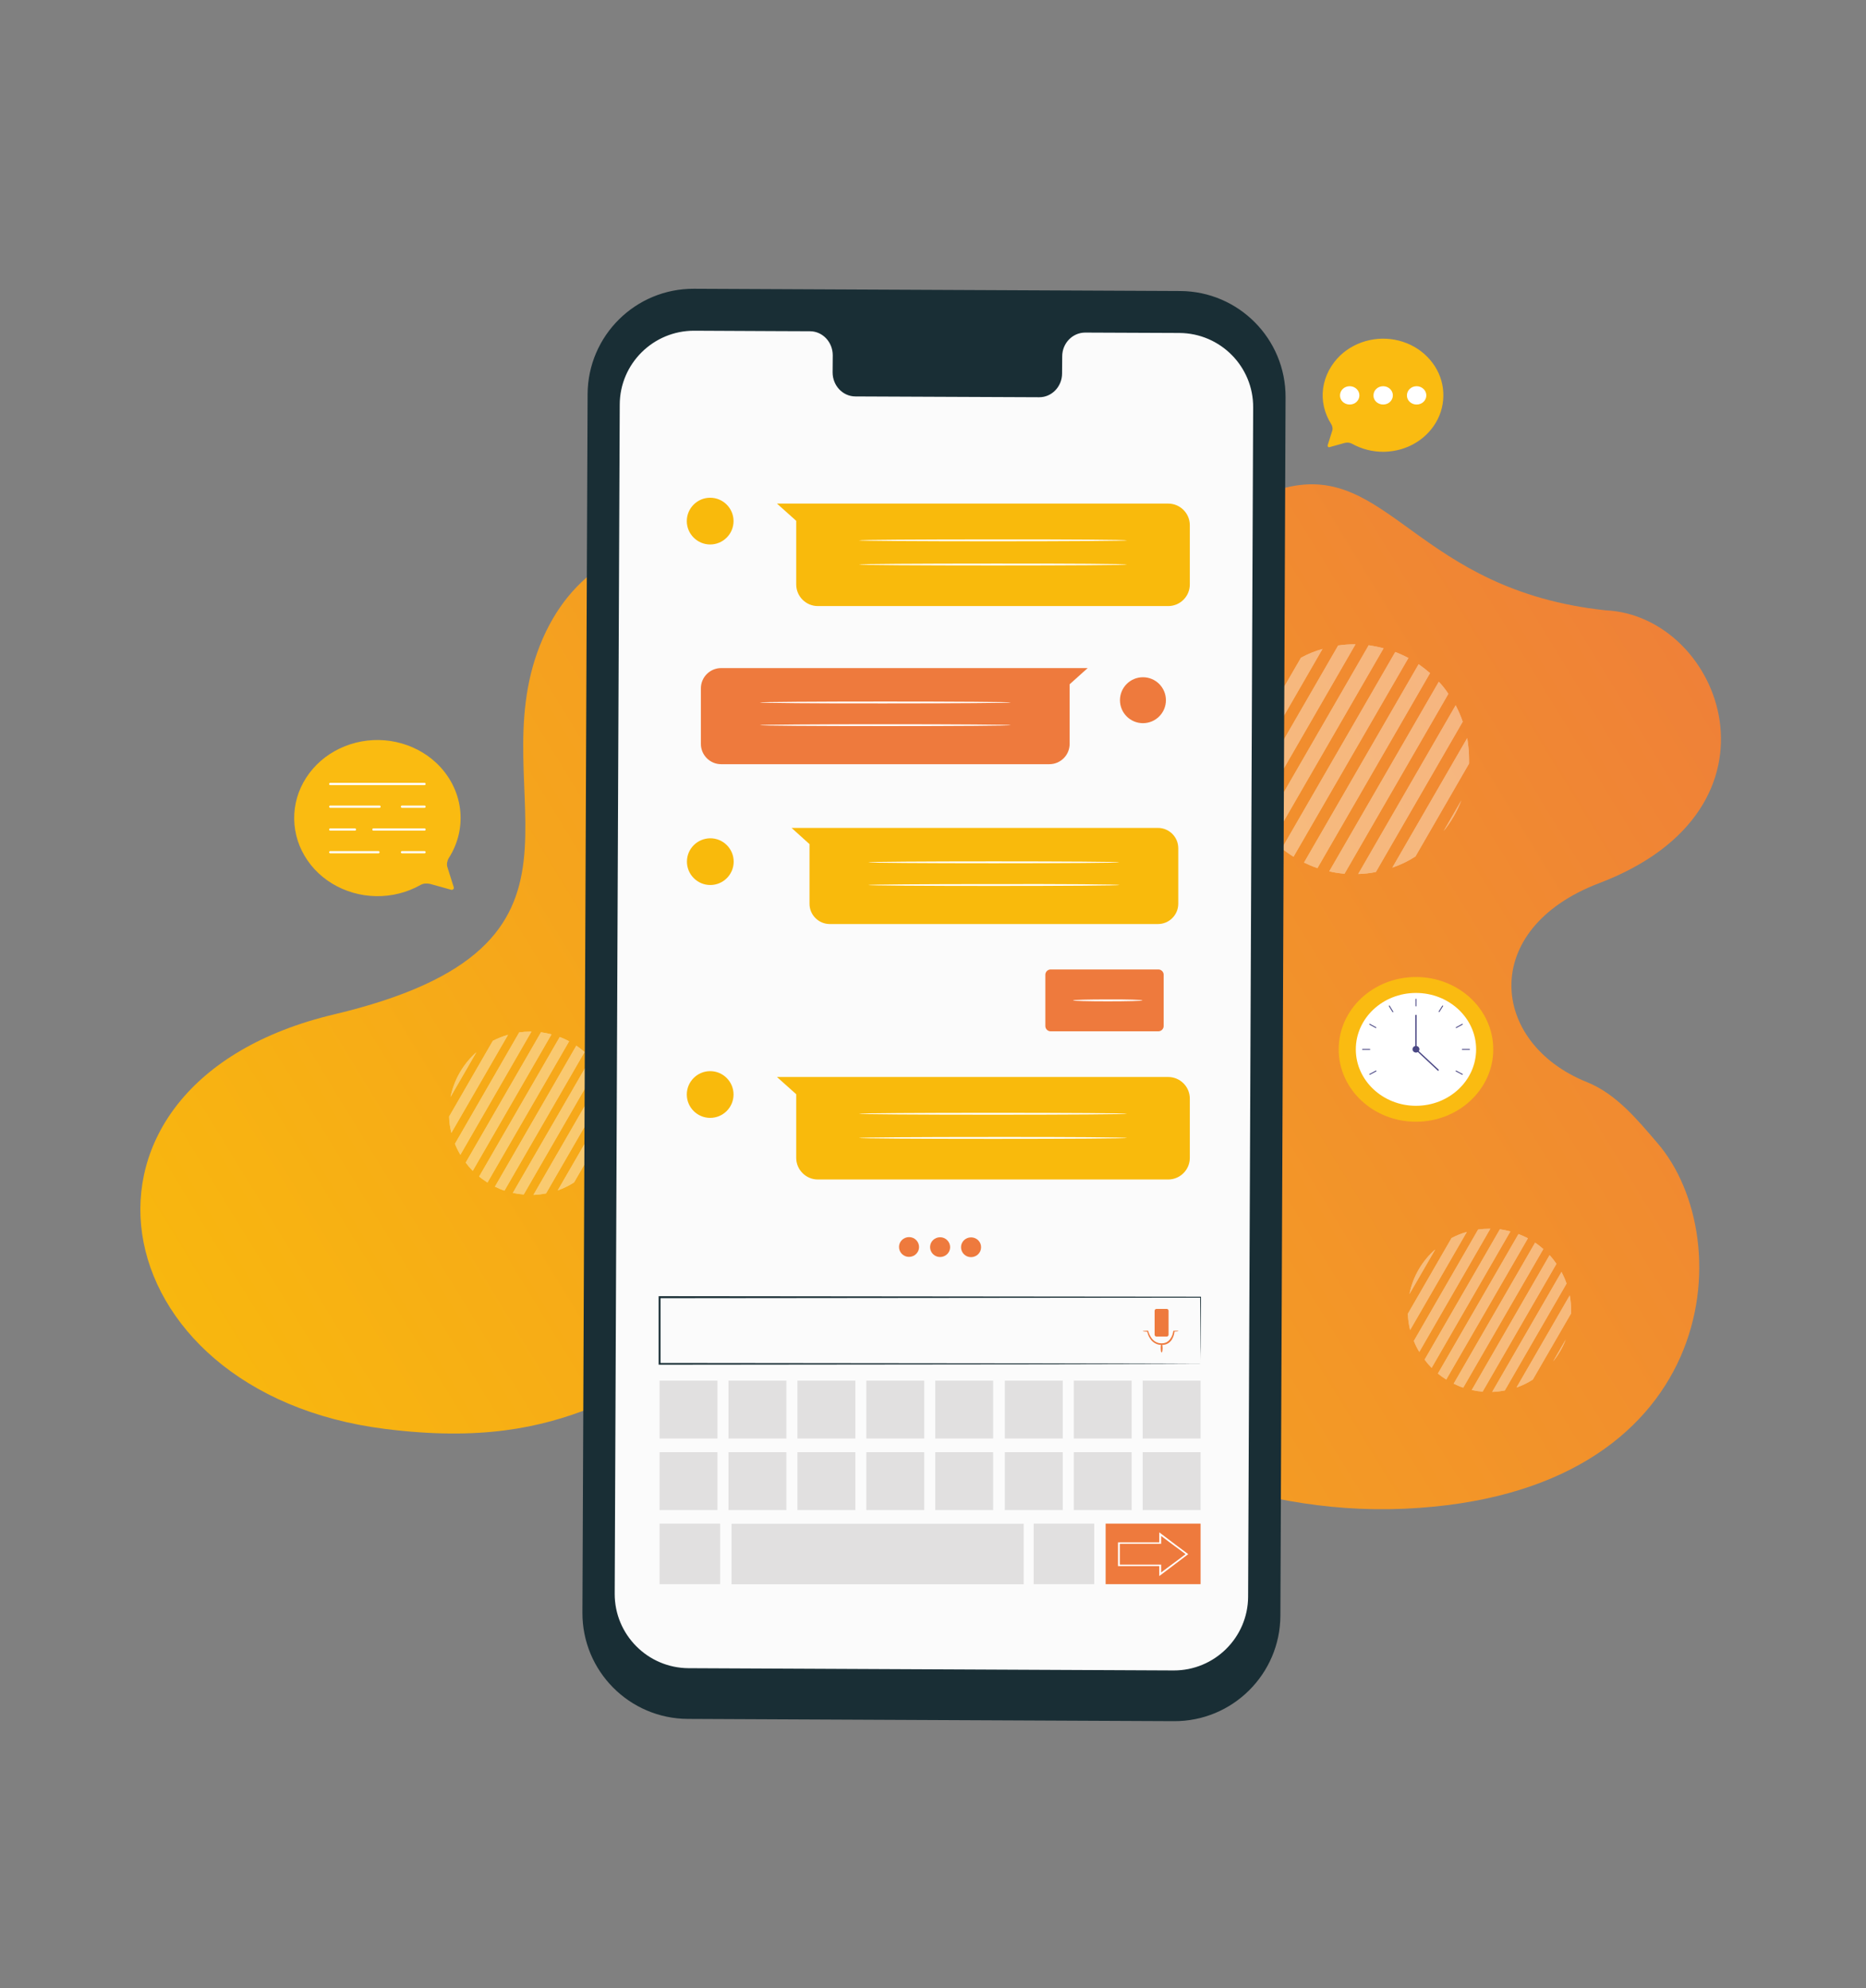 <?xml version="1.0" encoding="utf-8"?>
<!-- Generator: Adobe Illustrator 26.0.0, SVG Export Plug-In . SVG Version: 6.00 Build 0)  -->
<svg version="1.1" id="Capa_1" xmlns="http://www.w3.org/2000/svg" xmlns:xlink="http://www.w3.org/1999/xlink" x="0px" y="0px"
	 viewBox="0 0 1405.2 1497.6" style="enable-background:new 0 0 1405.2 1497.6;" xml:space="preserve">
<rect x="0" y="0" width="1405.2" height="1497.6" fill="#808080" stroke="none"/>
<style type="text/css">
	.st0{fill:url(#SVGID_1_);}
	.st1{opacity:0.38;}
	.st2{fill:#FFFFFF;}
	.st3{fill:#FABB11;}
	.st4{fill:none;stroke:#4A4784;stroke-width:0.98;stroke-linecap:round;stroke-linejoin:round;}
	.st5{fill:none;stroke:#4A4784;stroke-width:0.68;stroke-linecap:round;stroke-linejoin:round;}
	.st6{fill:#4A4784;}
	.st7{fill:none;stroke:#FFFFFF;stroke-width:1.67;stroke-linecap:round;stroke-linejoin:round;}
	.st8{fill:#192E35;}
	.st9{fill:#FBFBFB;}
	.st10{fill:#F9BA0C;}
	.st11{fill:#EE7A3D;}
	.st12{fill:#E1E0E0;}
</style>
<g>
	<g>
		<linearGradient id="SVGID_1_" gradientUnits="userSpaceOnUse" x1="157.725" y1="1170.274" x2="1402.935" y2="409.312">
			<stop  offset="0" style="stop-color:#F9BA0C"/>
			<stop  offset="1" style="stop-color:#EE7A3D"/>
		</linearGradient>
		<path class="st0" d="M1057.4,1136.4c-120.1,5.3-220.5-47.5-277.5-85.6c-31.3-20.9-67.2-35.1-105.1-41.5
			c-37.9-6.4-76.7-4.9-113.9,4.4c-91,22.7-126.9,80.7-270.8,62.6c-216.9-27.2-258.3-260-38.7-312.2C471,712,361.2,600.5,406.6,486.1
			c45.4-114.4,184.6-91.2,289.3-50c62.7,24.6,126.5-32.9,272.3-68.8c77.8-19.2,98.8,77.3,241,92.4c87.3,4.1,143.1,149.2-4.9,205.5
			c-90.8,34.5-82.4,120.4-9.4,149.8c22.2,8.9,38,28.2,53.1,45.8C1311.3,934,1294.7,1126,1057.4,1136.4z"/>
	</g>
	<g class="st1">
		<path class="st2" d="M1080.8,941.1l-19.4,33.6C1064,961.4,1071,949.7,1080.8,941.1z"/>
		<path class="st2" d="M1104.6,927.9l-42.7,73.9c-1-4-1.6-8.1-1.7-12.3l32.9-57C1096.7,930.6,1100.6,929,1104.6,927.9z"/>
		<path class="st2" d="M1122.3,925.5l-53.5,92.8c-1.6-2.7-3-5.4-4.1-8.3l48.4-83.9c2.8-0.4,5.7-0.6,8.6-0.6H1122.3z"/>
		<path class="st2" d="M1137.4,927.5l-59.3,102.8c-1.9-1.9-3.7-4-5.3-6.2l56.7-98.2C1132.1,926.3,1134.8,926.8,1137.4,927.5z"/>
		<path class="st2" d="M1150.6,932.7l-61.5,106.4c-2.2-1.4-4.3-2.9-6.3-4.5l60.7-105.1C1146,930.5,1148.4,931.5,1150.6,932.7z"/>
		<path class="st2" d="M1162.2,940.8l-60.3,104.4c-2.5-0.8-4.8-1.8-7.2-3l61.3-106.2C1158.3,937.5,1160.3,939.1,1162.2,940.8z"/>
		<path class="st2" d="M1172.1,951.9l-55.6,96.3c-2.8-0.2-5.5-0.6-8.2-1.2l58.6-101.6C1168.8,947.4,1170.5,949.6,1172.1,951.9z"/>
		<path class="st2" d="M1179.7,966.8l-46.5,80.5c-3.1,0.6-6.3,1-9.5,1.1l52.2-90.4C1177.4,960.9,1178.7,963.8,1179.7,966.8z"/>
		<path class="st2" d="M1179.1,1008.9c-2.3,6-5.5,11.6-9.5,16.5L1179.1,1008.9z"/>
		<path class="st2" d="M1183.1,987c0,0.8,0,1.5,0,2.3l-28.8,49.8c-3.8,2.5-8,4.5-12.3,6l40.1-69.4
			C1182.8,979.3,1183.1,983.1,1183.1,987z"/>
		<path class="st2" d="M1080.8,941.1l-19.4,33.6C1064,961.4,1071,949.7,1080.8,941.1z"/>
		<path class="st2" d="M1104.6,927.9l-42.7,73.9c-1-4-1.6-8.1-1.7-12.3l32.9-57C1096.7,930.6,1100.6,929,1104.6,927.9z"/>
		<path class="st2" d="M1122.3,925.5l-53.5,92.8c-1.6-2.7-3-5.4-4.1-8.3l48.4-83.9c2.8-0.4,5.7-0.6,8.6-0.6H1122.3z"/>
		<path class="st2" d="M1137.4,927.5l-59.3,102.8c-1.9-1.9-3.7-4-5.3-6.2l56.7-98.2C1132.1,926.3,1134.8,926.8,1137.4,927.5z"/>
		<path class="st2" d="M1150.6,932.7l-61.5,106.4c-2.2-1.4-4.3-2.9-6.3-4.5l60.7-105.1C1146,930.5,1148.4,931.5,1150.6,932.7z"/>
		<path class="st2" d="M1162.2,940.8l-60.3,104.4c-2.5-0.8-4.8-1.8-7.2-3l61.3-106.2C1158.3,937.5,1160.3,939.1,1162.2,940.8z"/>
		<path class="st2" d="M1172.1,951.9l-55.6,96.3c-2.8-0.2-5.5-0.6-8.2-1.2l58.6-101.6C1168.8,947.4,1170.5,949.6,1172.1,951.9z"/>
		<path class="st2" d="M1179.7,966.8l-46.5,80.5c-3.1,0.6-6.3,1-9.5,1.1l52.2-90.4C1177.4,960.9,1178.7,963.8,1179.7,966.8z"/>
		<path class="st2" d="M1183.1,987c0,0.8,0,1.5,0,2.3l-28.8,49.8c-3.8,2.5-8,4.5-12.3,6l40.1-69.4
			C1182.8,979.3,1183.1,983.1,1183.1,987z"/>
		<path class="st2" d="M1179.1,1008.9c-2.3,6-5.5,11.6-9.5,16.5L1179.1,1008.9z"/>
	</g>
	<g class="st1">
		<path class="st2" d="M962.3,507.3L935,554.6C938.8,536,948.6,519.5,962.3,507.3z"/>
		<path class="st2" d="M995.9,488.8l-60,104c-1.4-5.6-2.2-11.4-2.5-17.3l46.3-80.1C984.8,492.6,990.2,490.4,995.9,488.8z"/>
		<path class="st2" d="M1020.7,485.4l-75.3,130.5c-2.2-3.7-4.2-7.6-5.8-11.7l68.1-118c3.9-0.6,8-0.9,12.1-0.9H1020.7z"/>
		<path class="st2" d="M1041.9,488.3l-83.4,144.5c-2.7-2.7-5.2-5.6-7.5-8.7l79.7-138.1C1034.5,486.6,1038.2,487.3,1041.9,488.3z"/>
		<path class="st2" d="M1060.6,495.6l-86.5,149.7c-3.1-1.9-6-4-8.8-6.3l85.4-147.9C1054.1,492.4,1057.4,493.9,1060.6,495.6z"/>
		<path class="st2" d="M1076.9,507l-84.8,146.9c-3.5-1.2-6.8-2.6-10.1-4.2l86.3-149.4C1071.3,502.4,1074.1,504.6,1076.9,507z"/>
		<path class="st2" d="M1090.7,522.6l-78.2,135.5c-3.9-0.3-7.8-0.9-11.5-1.8l82.5-142.8C1086.2,516.3,1088.6,519.4,1090.7,522.6z"/>
		<path class="st2" d="M1101.5,543.6l-65.4,113.2c-4.4,0.9-8.8,1.4-13.3,1.5l73.4-127.1C1098.2,535.2,1100.1,539.3,1101.5,543.6z"/>
		<path class="st2" d="M1100.5,602.8c-3.3,8.5-7.8,16.3-13.4,23.2L1100.5,602.8z"/>
		<path class="st2" d="M1106.3,571.9c0,1.1,0,2.2,0,3.2l-40.4,70c-5.4,3.5-11.2,6.3-17.4,8.4l56.4-97.6
			C1105.7,561.1,1106.3,566.4,1106.3,571.9z"/>
		<path class="st2" d="M962.3,507.3L935,554.6C938.8,536,948.6,519.5,962.3,507.3z"/>
		<path class="st2" d="M995.9,488.8l-60,104c-1.4-5.6-2.2-11.4-2.5-17.3l46.3-80.1C984.8,492.6,990.2,490.4,995.9,488.8z"/>
		<path class="st2" d="M1020.7,485.4l-75.3,130.5c-2.2-3.7-4.2-7.6-5.8-11.7l68.1-118c3.9-0.6,8-0.9,12.1-0.9H1020.7z"/>
		<path class="st2" d="M1041.9,488.3l-83.4,144.5c-2.7-2.7-5.2-5.6-7.5-8.7l79.7-138.1C1034.5,486.6,1038.2,487.3,1041.9,488.3z"/>
		<path class="st2" d="M1060.6,495.6l-86.5,149.7c-3.1-1.9-6-4-8.8-6.3l85.4-147.9C1054.1,492.4,1057.4,493.9,1060.6,495.6z"/>
		<path class="st2" d="M1076.9,507l-84.8,146.9c-3.5-1.2-6.8-2.6-10.1-4.2l86.3-149.4C1071.3,502.4,1074.1,504.6,1076.9,507z"/>
		<path class="st2" d="M1090.7,522.6l-78.2,135.5c-3.9-0.3-7.8-0.9-11.5-1.8l82.5-142.8C1086.2,516.3,1088.6,519.4,1090.7,522.6z"/>
		<path class="st2" d="M1101.5,543.6l-65.4,113.2c-4.4,0.9-8.8,1.4-13.3,1.5l73.4-127.1C1098.2,535.2,1100.1,539.3,1101.5,543.6z"/>
		<path class="st2" d="M1106.3,571.9c0,1.1,0,2.2,0,3.2l-40.4,70c-5.4,3.5-11.2,6.3-17.4,8.4l56.4-97.6
			C1105.7,561.1,1106.3,566.4,1106.3,571.9z"/>
		<path class="st2" d="M1100.5,602.8c-3.3,8.5-7.8,16.3-13.4,23.2L1100.5,602.8z"/>
	</g>
	<g class="st1">
		<path class="st2" d="M358.7,792.6l-19.4,33.6C342,813,349,801.2,358.7,792.6z"/>
		<path class="st2" d="M382.6,779.4l-42.7,73.9c-1-4-1.6-8.1-1.7-12.3l32.9-57C374.7,782.1,378.5,780.6,382.6,779.4z"/>
		<path class="st2" d="M400.2,777l-53.5,92.8c-1.6-2.7-3-5.4-4.1-8.3l48.4-83.9c2.8-0.4,5.7-0.6,8.6-0.6H400.2z"/>
		<path class="st2" d="M415.3,779.1L356,881.9c-1.9-1.9-3.7-4-5.3-6.2l56.7-98.2C410.1,777.9,412.7,778.4,415.3,779.1z"/>
		<path class="st2" d="M428.6,784.3l-61.5,106.4c-2.2-1.4-4.3-2.9-6.3-4.5l60.7-105.1C424,782,426.3,783.1,428.6,784.3z"/>
		<path class="st2" d="M440.2,792.4l-60.3,104.4c-2.5-0.8-4.8-1.8-7.2-3l61.3-106.2C436.2,789.1,438.2,790.7,440.2,792.4z"/>
		<path class="st2" d="M450,803.4l-55.6,96.3c-2.8-0.2-5.5-0.6-8.2-1.2L444.9,797C446.8,799,448.5,801.2,450,803.4z"/>
		<path class="st2" d="M457.7,818.4l-46.5,80.5c-3.1,0.6-6.3,1-9.5,1.1l52.2-90.4C455.4,812.4,456.7,815.4,457.7,818.4z"/>
		<path class="st2" d="M457,860.5c-2.3,6-5.5,11.6-9.5,16.5L457,860.5z"/>
		<path class="st2" d="M461.1,838.5c0,0.8,0,1.5,0,2.3l-28.8,49.8c-3.8,2.5-8,4.5-12.3,6l40.1-69.4
			C460.7,830.8,461.1,834.6,461.1,838.5z"/>
		<path class="st2" d="M358.7,792.6l-19.4,33.6C342,813,349,801.2,358.7,792.6z"/>
		<path class="st2" d="M382.6,779.4l-42.7,73.9c-1-4-1.6-8.1-1.7-12.3l32.9-57C374.7,782.1,378.5,780.6,382.6,779.4z"/>
		<path class="st2" d="M400.2,777l-53.5,92.8c-1.6-2.7-3-5.4-4.1-8.3l48.4-83.9c2.8-0.4,5.7-0.6,8.6-0.6H400.2z"/>
		<path class="st2" d="M415.3,779.1L356,881.9c-1.9-1.9-3.7-4-5.3-6.2l56.7-98.2C410.1,777.9,412.7,778.4,415.3,779.1z"/>
		<path class="st2" d="M428.6,784.3l-61.5,106.4c-2.2-1.4-4.3-2.9-6.3-4.5l60.7-105.1C424,782,426.3,783.1,428.6,784.3z"/>
		<path class="st2" d="M440.2,792.4l-60.3,104.4c-2.5-0.8-4.8-1.8-7.2-3l61.3-106.2C436.2,789.1,438.2,790.7,440.2,792.4z"/>
		<path class="st2" d="M450,803.4l-55.6,96.3c-2.8-0.2-5.5-0.6-8.2-1.2L444.9,797C446.8,799,448.5,801.2,450,803.4z"/>
		<path class="st2" d="M457.7,818.4l-46.5,80.5c-3.1,0.6-6.3,1-9.5,1.1l52.2-90.4C455.4,812.4,456.7,815.4,457.7,818.4z"/>
		<path class="st2" d="M461.1,838.5c0,0.8,0,1.5,0,2.3l-28.8,49.8c-3.8,2.5-8,4.5-12.3,6l40.1-69.4
			C460.7,830.8,461.1,834.6,461.1,838.5z"/>
		<path class="st2" d="M457,860.5c-2.3,6-5.5,11.6-9.5,16.5L457,860.5z"/>
	</g>
	<g>
		<path class="st3" d="M1066.3,844.9c32.1,0,58.2-24.4,58.2-54.5s-26-54.5-58.2-54.5s-58.2,24.4-58.2,54.5
			S1034.2,844.9,1066.3,844.9z"/>
		<path class="st2" d="M1066.3,832.9c25,0,45.3-19,45.3-42.5c0-23.5-20.3-42.5-45.3-42.5c-25,0-45.3,19-45.3,42.5
			C1021,813.8,1041.3,832.9,1066.3,832.9z"/>
		<path class="st4" d="M1066.3,790.4v-25.6"/>
		<path class="st4" d="M1066.3,790.4L1083,806"/>
		<path class="st5" d="M1101.2,809.2l-4.7-2.5"/>
		<path class="st5" d="M1106.6,790.4h-5.4"/>
		<path class="st5" d="M1101.2,771.5l-4.6,2.5"/>
		<path class="st5" d="M1086.4,757.7l-2.7,4.3"/>
		<path class="st5" d="M1066.3,757.7v-5.1"/>
		<path class="st5" d="M1048.9,762.1l-2.7-4.4"/>
		<path class="st5" d="M1036.1,774l-4.6-2.5"/>
		<path class="st5" d="M1031.5,790.4h-5.4"/>
		<path class="st5" d="M1036.2,806.7l-4.7,2.5"/>
		<path class="st6" d="M1066.3,792.8c1.4,0,2.6-1.1,2.6-2.5c0-1.4-1.2-2.5-2.6-2.5c-1.4,0-2.6,1.1-2.6,2.5
			C1063.7,791.7,1064.9,792.8,1066.3,792.8z"/>
	</g>
	<g>
		<path class="st3" d="M328.5,574.6c-8.3-7.8-18.8-13.2-30.2-15.7c-11.4-2.5-23.4-1.9-34.5,1.7c-11.1,3.6-20.9,10-28.3,18.6
			c-7.4,8.6-12.1,18.9-13.5,29.8s0.4,22,5.4,32c5,10,12.8,18.5,22.7,24.5c9.9,6,21.3,9.3,33.1,9.5c11.7,0.2,23.3-2.7,33.4-8.4
			c1.1-0.6,2.3-1,3.6-1.1c1.3-0.1,2.6,0,3.8,0.3l15.8,4.4c0.3,0.1,0.6,0.1,0.8,0c0.3-0.1,0.5-0.2,0.7-0.4c0.2-0.2,0.3-0.4,0.4-0.7
			c0.1-0.3,0.1-0.5,0-0.8l-4.7-14.9c-0.4-1.2-0.5-2.4-0.3-3.6c0.2-1.2,0.6-2.4,1.2-3.4c7.2-11.2,10.2-24.4,8.5-37.4
			C344.7,596,338.4,583.9,328.5,574.6z"/>
		<path class="st7" d="M248.7,590.5h71"/>
		<path class="st7" d="M302.7,607.6h17"/>
		<path class="st7" d="M248.7,607.6h37.1"/>
		<path class="st7" d="M281.2,624.8h38.5"/>
		<path class="st7" d="M248.7,624.8h18.6"/>
		<path class="st7" d="M302.7,641.9h17"/>
		<path class="st7" d="M248.7,641.9h36.3"/>
	</g>
	<g>
		<path class="st3" d="M1009.4,267.6c6-5.6,13.6-9.6,21.9-11.4c8.3-1.8,17-1.4,25,1.2c8.1,2.6,15.2,7.3,20.5,13.5
			c5.4,6.2,8.8,13.7,9.8,21.6c1,7.9-0.3,16-3.9,23.2c-3.6,7.2-9.3,13.4-16.4,17.7c-7.1,4.4-15.5,6.7-24,6.9
			c-8.5,0.1-16.9-2-24.2-6.1c-0.8-0.4-1.7-0.7-2.6-0.8c-0.9-0.1-1.9,0-2.8,0.2l-11.5,3.2c-0.2,0.1-0.4,0.1-0.6,0
			c-0.2,0-0.4-0.1-0.5-0.3c-0.1-0.1-0.2-0.3-0.3-0.5c0-0.2,0-0.4,0-0.6l3.4-10.8c0.3-0.8,0.4-1.7,0.2-2.6c-0.1-0.9-0.4-1.7-0.9-2.5
			c-5.2-8.2-7.4-17.7-6.1-27.1C997.7,283.1,1002.3,274.4,1009.4,267.6z"/>
		<path class="st2" d="M1016.4,304.7c4.1,0,7.3-3.1,7.3-6.9c0-3.8-3.3-6.9-7.3-6.9c-4.1,0-7.3,3.1-7.3,6.9
			C1009,301.6,1012.3,304.7,1016.4,304.7z"/>
		<path class="st2" d="M1041.6,304.7c4.1,0,7.3-3.1,7.3-6.9c0-3.8-3.3-6.9-7.3-6.9c-4.1,0-7.3,3.1-7.3,6.9
			C1034.2,301.6,1037.5,304.7,1041.6,304.7z"/>
		<path class="st2" d="M1066.8,304.7c4.1,0,7.3-3.1,7.3-6.9c0-3.8-3.3-6.9-7.3-6.9c-4.1,0-7.3,3.1-7.3,6.9
			C1059.4,301.6,1062.7,304.7,1066.8,304.7z"/>
	</g>
	<g>
		<g>
			<g>
				<g>
					<g>
						<g>
							<g>
								<path class="st8" d="M884.1,1296.4l-366.1-1.7c-44-0.2-79.6-36-79.4-80.1l3.9-917.7c0.2-44.1,36.1-79.6,80.1-79.4l366.1,1.7
									c44,0.2,79.6,36,79.4,80.1l-3.9,917.7C964,1261,928.1,1296.6,884.1,1296.4z"/>
							</g>
							<g>
								<path class="st9" d="M888.2,250.8l-71-0.3c-9.5,0-17.3,8-17.3,17.9l-0.1,12.9c0,9.9-7.8,18-17.3,17.9l-138.3-0.6
									c-9.5,0-17.2-8.1-17.2-18.1l0.1-12.9c0-9.9-7.6-18.1-17.2-18.1l-25-0.1l-62.1-0.3c-30.8-0.1-56,24.8-56.1,55.6l-3.8,895.7
									c-0.1,30.8,24.8,55.9,55.6,56.1l365.3,1.7c30.8,0.1,56-24.8,56.1-55.6l3.8-895.7C943.9,276.1,919,251,888.2,250.8z"/>
							</g>
						</g>
					</g>
				</g>
			</g>
			<g>
				<path class="st10" d="M552.4,392.5c0,9.7-7.9,17.6-17.6,17.6c-9.7,0-17.6-7.9-17.6-17.6c0-9.7,7.9-17.6,17.6-17.6
					C544.5,374.9,552.4,382.8,552.4,392.5z"/>
				<g>
					<path class="st10" d="M585.1,379.3h294.6c9,0,16.3,7.3,16.3,16.3v44.6c0,9-7.3,16.3-16.3,16.3H615.9c-9,0-16.3-7.3-16.3-16.3
						v-47.9L585.1,379.3z"/>
					<g>
						<g>
							<g>
								<g>
									<path class="st2" d="M848.8,407c0,0.4-45.2,0.7-101,0.7c-55.8,0-101-0.3-101-0.7s45.2-0.7,101-0.7
										C803.5,406.2,848.8,406.6,848.8,407z"/>
								</g>
							</g>
						</g>
						<g>
							<g>
								<g>
									<path class="st2" d="M848.8,425.2c0,0.4-45.2,0.7-101,0.7c-55.8,0-101-0.3-101-0.7s45.2-0.7,101-0.7
										C803.5,424.4,848.8,424.8,848.8,425.2z"/>
								</g>
							</g>
						</g>
					</g>
				</g>
			</g>
			<g>
				<path class="st10" d="M552.4,824.4c0,9.7-7.9,17.6-17.6,17.6c-9.7,0-17.6-7.9-17.6-17.6c0-9.7,7.9-17.6,17.6-17.6
					C544.5,806.8,552.4,814.7,552.4,824.4z"/>
				<g>
					<path class="st10" d="M585.1,811.2h294.6c9,0,16.3,7.3,16.3,16.3v44.6c0,9-7.3,16.3-16.3,16.3H615.9c-9,0-16.3-7.3-16.3-16.3
						v-47.9L585.1,811.2z"/>
					<g>
						<g>
							<g>
								<g>
									<path class="st2" d="M848.8,838.9c0,0.4-45.2,0.7-101,0.7c-55.8,0-101-0.3-101-0.7s45.2-0.7,101-0.7
										C803.5,838.2,848.8,838.5,848.8,838.9z"/>
								</g>
							</g>
						</g>
						<g>
							<g>
								<g>
									<path class="st2" d="M848.8,857.1c0,0.4-45.2,0.7-101,0.7c-55.8,0-101-0.3-101-0.7c0-0.4,45.2-0.7,101-0.7
										C803.5,856.3,848.8,856.7,848.8,857.1z"/>
								</g>
							</g>
						</g>
					</g>
				</g>
			</g>
			<g>
				<circle class="st11" cx="860.7" cy="527.4" r="17.3"/>
				<g>
					<path class="st11" d="M819.1,503.2H543.1c-8.4,0-15.3,6.8-15.3,15.3v41.8c0,8.4,6.8,15.3,15.3,15.3h247.1
						c8.4,0,15.3-6.8,15.3-15.3v-44.9L819.1,503.2z"/>
					<g>
						<g>
							<g>
								<g>
									<path class="st2" d="M572.1,529.1c0-0.4,42.4-0.7,94.6-0.7c52.3,0,94.6,0.3,94.6,0.7c0,0.4-42.4,0.7-94.6,0.7
										C614.5,529.9,572.1,529.5,572.1,529.1z"/>
								</g>
							</g>
						</g>
						<g>
							<g>
								<g>
									<path class="st2" d="M572.1,546.2c0-0.4,42.4-0.7,94.6-0.7c52.3,0,94.6,0.3,94.6,0.7c0,0.4-42.4,0.7-94.6,0.7
										C614.5,546.9,572.1,546.6,572.1,546.2z"/>
								</g>
							</g>
						</g>
					</g>
				</g>
			</g>
			<g>
				<path class="st10" d="M517.3,649c0,9.7,7.9,17.6,17.6,17.6c9.7,0,17.6-7.9,17.6-17.6c0-9.7-7.9-17.6-17.6-17.6
					C525.1,631.5,517.3,639.3,517.3,649z"/>
				<g>
					<path class="st10" d="M596.1,623.6H872c8.4,0,15.3,6.8,15.3,15.3v41.8c0,8.4-6.8,15.3-15.3,15.3H624.9
						c-8.4,0-15.3-6.8-15.3-15.3v-44.9L596.1,623.6z"/>
					<g>
						<g>
							<g>
								<g>
									<path class="st2" d="M843,649.5c0,0.4-42.4,0.7-94.6,0.7c-52.3,0-94.6-0.3-94.6-0.7c0-0.4,42.4-0.7,94.6-0.7
										C800.6,648.8,843,649.1,843,649.5z"/>
								</g>
							</g>
						</g>
						<g>
							<g>
								<g>
									<path class="st2" d="M843,666.6c0,0.4-42.4,0.7-94.6,0.7c-52.3,0-94.6-0.3-94.6-0.7c0-0.4,42.4-0.7,94.6-0.7
										C800.6,665.8,843,666.1,843,666.6z"/>
								</g>
							</g>
						</g>
					</g>
				</g>
				<g>
					<g>
						<g>
							<path class="st11" d="M872.3,776.8h-81.1c-2.2,0-4-1.8-4-4v-38.6c0-2.2,1.8-4,4-4h81.1c2.2,0,4,1.8,4,4v38.6
								C876.3,775,874.5,776.8,872.3,776.8z"/>
						</g>
					</g>
					<g>
						<g>
							<g>
								<path class="st2" d="M860.4,753.5c0,0.4-11.7,0.7-26.2,0.7c-14.4,0-26.2-0.3-26.2-0.7c0-0.4,11.7-0.7,26.2-0.7
									C848.7,752.7,860.4,753.1,860.4,753.5z"/>
							</g>
						</g>
					</g>
				</g>
			</g>
			<g>
				<g>
					<g>
						<rect x="496.7" y="1039.9" class="st12" width="43.6" height="43.6"/>
					</g>
				</g>
				<g>
					<g>
						<rect x="548.6" y="1039.9" class="st12" width="43.6" height="43.6"/>
					</g>
				</g>
				<g>
					<g>
						<rect x="600.5" y="1039.9" class="st12" width="43.6" height="43.6"/>
					</g>
				</g>
				<g>
					<g>
						<rect x="652.4" y="1039.9" class="st12" width="43.6" height="43.6"/>
					</g>
				</g>
				<g>
					<g>
						<rect x="704.3" y="1039.9" class="st12" width="43.6" height="43.6"/>
					</g>
				</g>
				<g>
					<g>
						<rect x="496.7" y="1147.6" class="st12" width="45.6" height="45.6"/>
					</g>
				</g>
				<g>
					<g>
						<rect x="550.9" y="1147.7" class="st12" width="220" height="45.6"/>
					</g>
				</g>
				<g>
					<g>
						<g>
							<path class="st8" d="M904.2,1027.3c0,0,0-1.1-0.1-3.3c0-2.2,0-5.4-0.1-9.6c0-8.5-0.1-21-0.2-37.3l0.3,0.3
								c-73.8,0.1-228.6,0.2-407.4,0.4h0l0.7-0.7c0,17.2,0,34.2,0,50.2l-0.7-0.7c114.6,0.1,216.4,0.2,289.5,0.3
								c36.6,0.1,66,0.2,86.4,0.2c10.1,0,18,0.1,23.4,0.1c2.6,0,4.7,0,6.1,0C903.4,1027.2,904.2,1027.3,904.2,1027.3s-0.7,0-2,0
								c-1.4,0-3.4,0-6,0c-5.3,0-13.1,0.1-23.2,0.1c-20.3,0.1-49.7,0.1-86.2,0.2c-73.3,0.1-175.2,0.2-290.1,0.3l-0.7,0v-0.7
								c0-16,0-33,0-50.2l0-0.7h0.7h0c178.8,0.2,333.7,0.3,407.4,0.4l0.3,0l0,0.3c-0.1,16.4-0.1,29-0.2,37.5c0,4.2-0.1,7.4-0.1,9.6
								C904.2,1026.2,904.2,1027.3,904.2,1027.3z"/>
						</g>
					</g>
				</g>
				<g>
					<g>
						<g>
							<path class="st11" d="M878.6,1006.7h-7.7c-0.8,0-1.4-0.6-1.4-1.4v-18c0-0.8,0.6-1.4,1.4-1.4h7.7c0.8,0,1.4,0.6,1.4,1.4v18
								C880,1006.1,879.4,1006.7,878.6,1006.7z"/>
						</g>
					</g>
					<g>
						<g>
							<g>
								<path class="st11" d="M887.4,1002.6c0,0.2-1.2,0.3-3.3,0.4l0.4-0.4c-0.1,1.7-0.6,4.1-2.1,6.5c-0.8,1.2-1.9,2.3-3.3,3
									c-1.5,0.8-3.2,1-4.9,0.9c-3.3-0.1-6.2-2.1-7.7-4.2c-1.6-2.2-2.3-4.4-2.6-6.1l0.4,0.4c-2.4-0.1-3.8-0.3-3.8-0.4
									c0-0.2,1.4-0.3,3.8-0.4l0.3,0l0.1,0.4c0.4,1.5,1.3,3.6,2.7,5.5c1.5,1.9,3.8,3.5,6.7,3.6c1.5,0.1,2.9-0.1,4.2-0.7
									c1.2-0.6,2.2-1.5,2.9-2.5c1.5-2,2.1-4.2,2.3-5.8l0.1-0.4l0.3,0C886.2,1002.3,887.4,1002.4,887.4,1002.6z"/>
							</g>
						</g>
					</g>
					<g>
						<g>
							<g>
								<path class="st11" d="M874.8,1012.3c0.4,0,0.7,1.4,0.7,3.2c0,1.8-0.3,3.2-0.7,3.2c-0.4,0-0.7-1.4-0.7-3.2
									C874,1013.8,874.4,1012.3,874.8,1012.3z"/>
							</g>
						</g>
					</g>
				</g>
				<g>
					<g>
						<rect x="778.4" y="1147.6" class="st12" width="45.6" height="45.6"/>
					</g>
				</g>
				<g>
					<g>
						<rect x="832.6" y="1147.6" class="st11" width="71.5" height="45.6"/>
					</g>
				</g>
				<g>
					<g>
						<rect x="756.7" y="1039.9" class="st12" width="43.6" height="43.6"/>
					</g>
				</g>
				<g>
					<g>
						<rect x="808.6" y="1039.9" class="st12" width="43.6" height="43.6"/>
					</g>
				</g>
				<g>
					<g>
						<rect x="860.5" y="1039.9" class="st12" width="43.6" height="43.6"/>
					</g>
				</g>
				<g>
					<g>
						<rect x="496.7" y="1093.8" class="st12" width="43.6" height="43.6"/>
					</g>
				</g>
				<g>
					<g>
						<rect x="548.6" y="1093.8" class="st12" width="43.6" height="43.6"/>
					</g>
				</g>
				<g>
					<g>
						<rect x="600.5" y="1093.8" class="st12" width="43.6" height="43.6"/>
					</g>
				</g>
				<g>
					<g>
						<rect x="652.4" y="1093.8" class="st12" width="43.6" height="43.6"/>
					</g>
				</g>
				<g>
					<g>
						<rect x="704.3" y="1093.8" class="st12" width="43.6" height="43.6"/>
					</g>
				</g>
				<g>
					<g>
						<rect x="756.7" y="1093.8" class="st12" width="43.6" height="43.6"/>
					</g>
				</g>
				<g>
					<g>
						<rect x="808.6" y="1093.8" class="st12" width="43.6" height="43.6"/>
					</g>
				</g>
				<g>
					<g>
						<rect x="860.5" y="1093.8" class="st12" width="43.6" height="43.6"/>
					</g>
				</g>
			</g>
			<g>
				<g>
					<path class="st11" d="M692.1,939.3c0,4.1-3.4,7.4-7.6,7.4c-4.2,0-7.5-3.4-7.5-7.5c0-4.1,3.4-7.4,7.6-7.4
						C688.8,931.8,692.1,935.2,692.1,939.3z"/>
				</g>
				<g>
					<path class="st11" d="M715.5,939.4c0,4.1-3.4,7.4-7.6,7.4c-4.2,0-7.5-3.4-7.5-7.5c0-4.1,3.4-7.4,7.6-7.4
						C712.1,931.9,715.5,935.3,715.5,939.4z"/>
				</g>
				<g>
					<path class="st11" d="M738.8,939.5c0,4.1-3.4,7.4-7.6,7.4c-4.2,0-7.5-3.4-7.5-7.5c0-4.1,3.4-7.4,7.6-7.4
						S738.9,935.4,738.8,939.5z"/>
				</g>
			</g>
		</g>
		<path class="st2" d="M886.5,1164.4l-1.5-1.1l-0.6-0.5l-1.5-1.1l-9.9-7.5l0,7.5h-31.1v17.9h31.1l0,7.5l9.9-7.5l1.5-1.1l0.6-0.5
			l1.5-1.1l8.3-6.3L886.5,1164.4z M886.5,1175.4l-1.5,1.1l-2.7,2l-1.5,1.1l-6.4,4.8l0-4.8v-1.1h-31.1v-15.7h31.1v-1.1l0-4.8l6.4,4.8
			l1.5,1.1l2.7,2l1.5,1.1l6.3,4.7L886.5,1175.4z"/>
	</g>
</g>
</svg>
